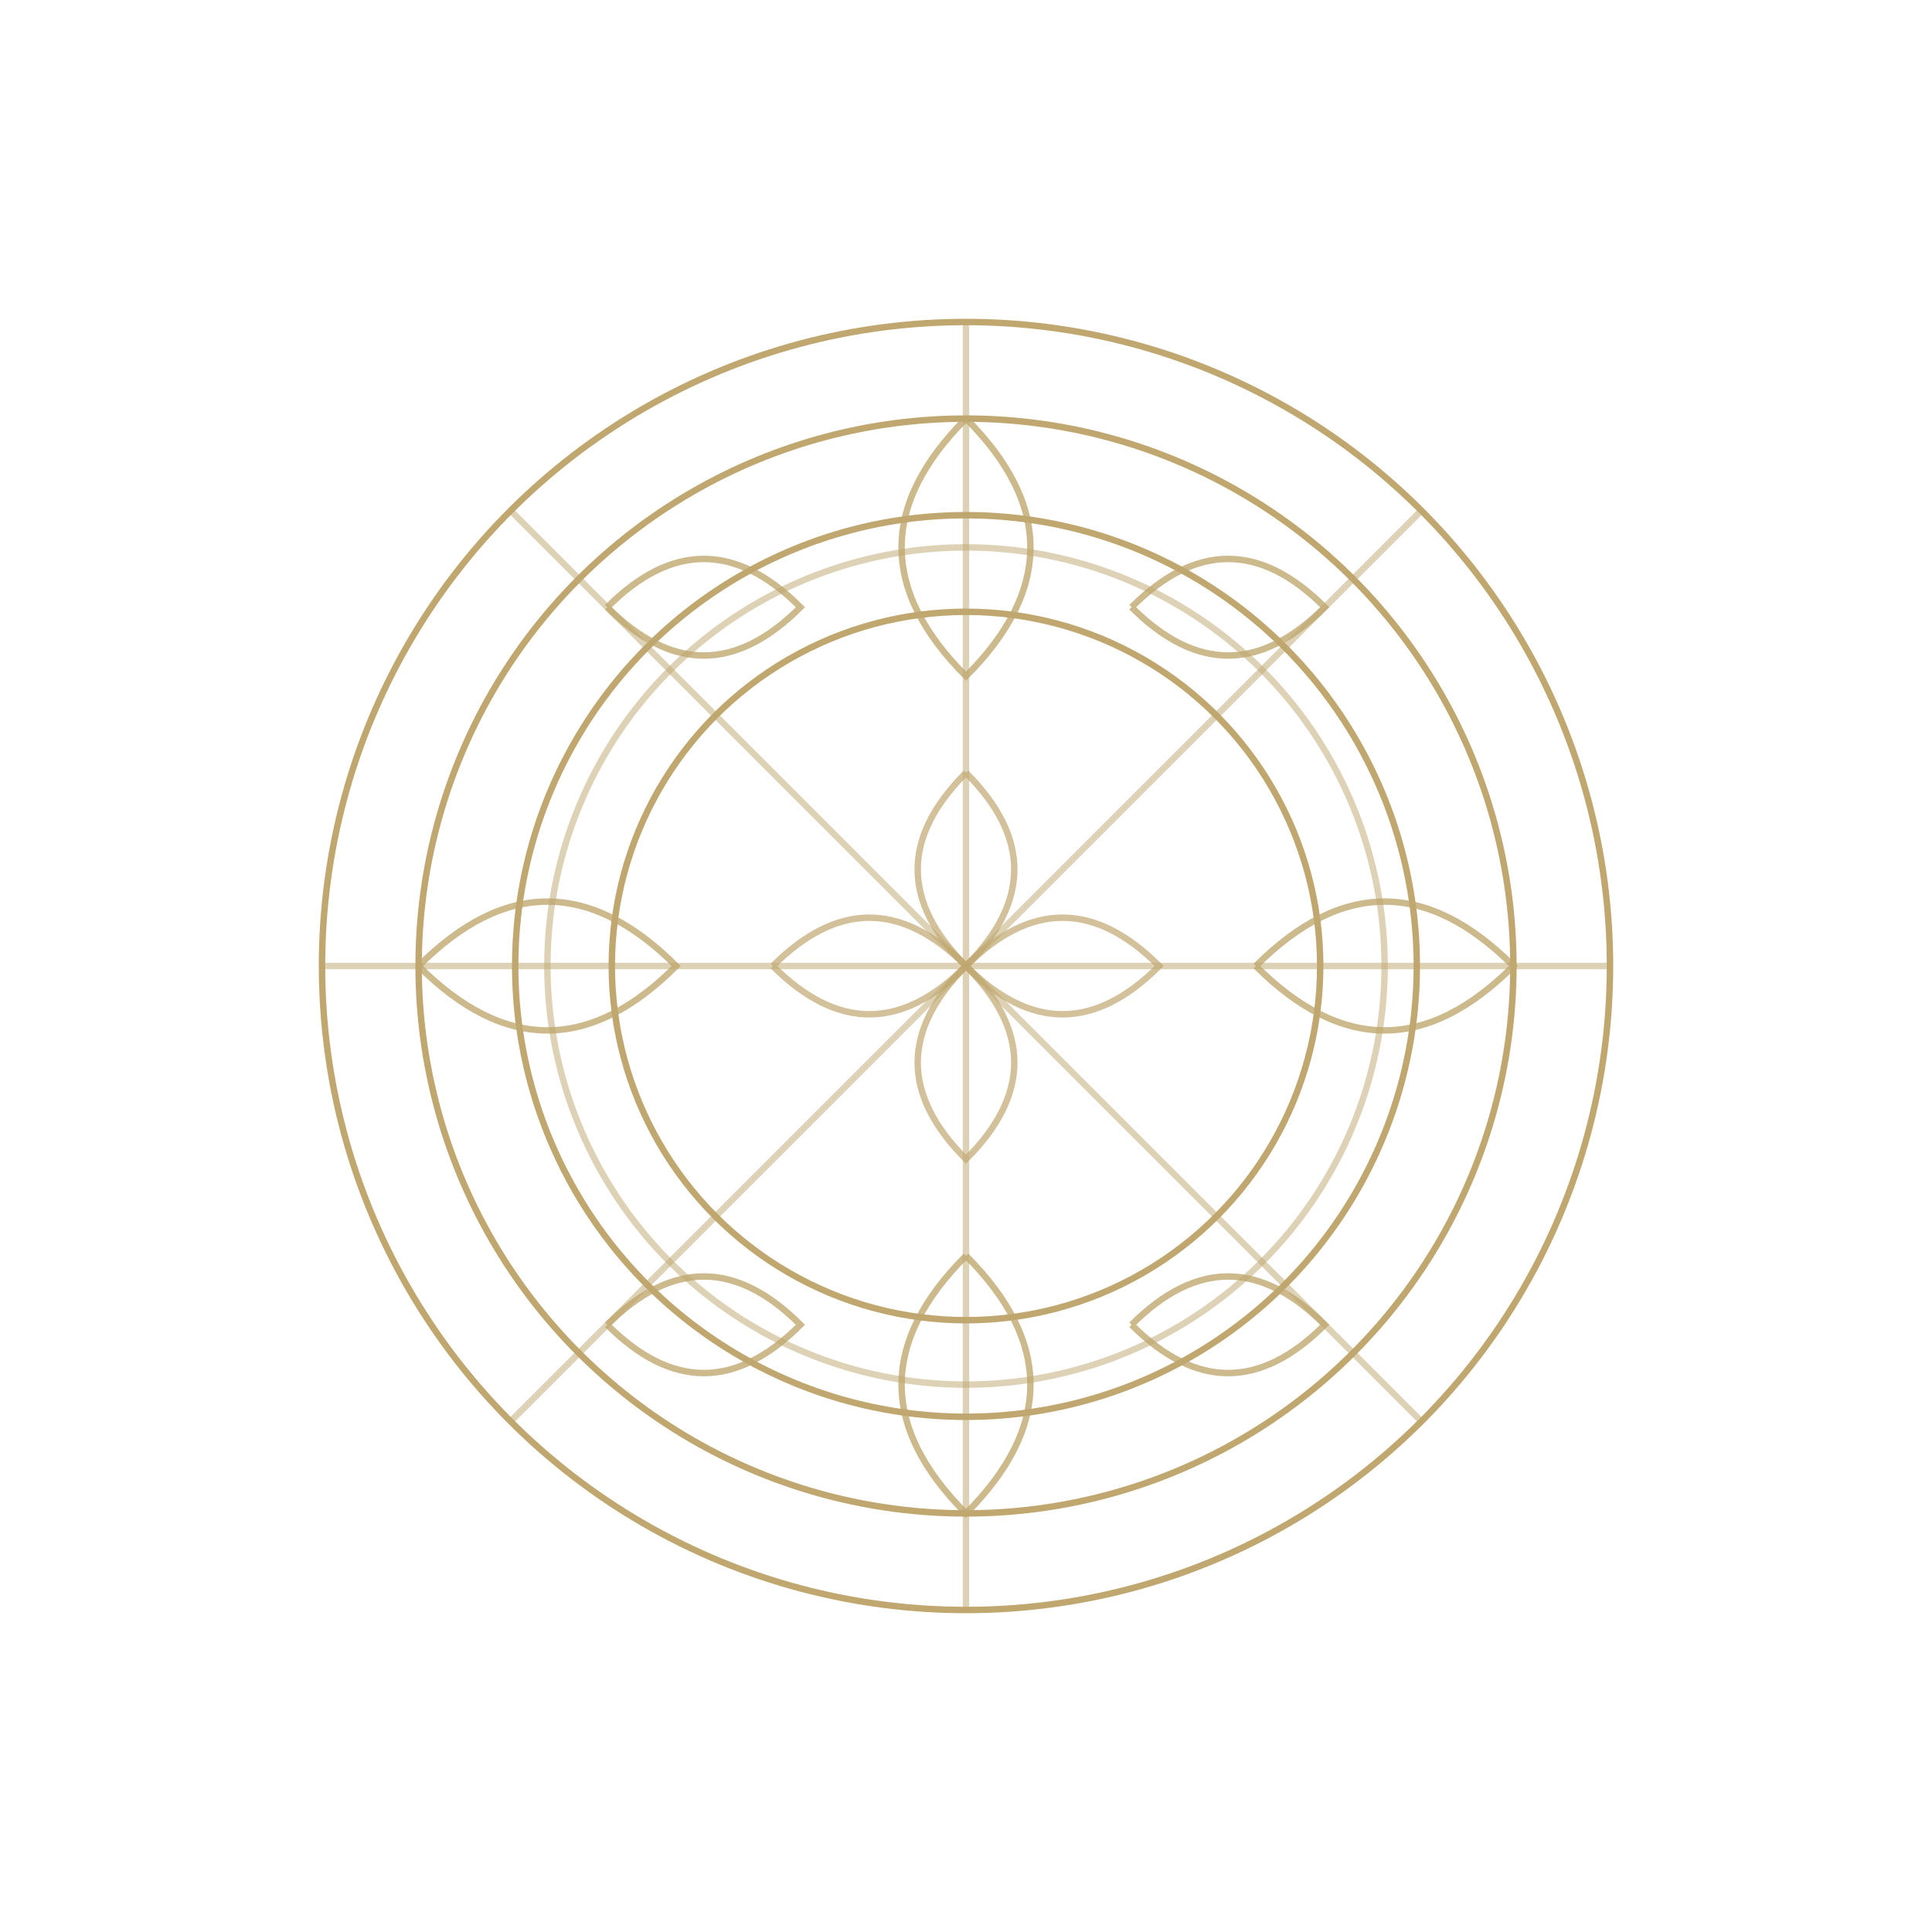 <?xml version="1.0" encoding="UTF-8"?>
<svg width="300px" height="300px" viewBox="0 0 300 300" version="1.1" xmlns="http://www.w3.org/2000/svg">
    <g stroke="#BFA76F" stroke-width="1" fill="none" fill-rule="evenodd">
        <circle cx="150" cy="150" r="100"></circle>
        <circle cx="150" cy="150" r="85"></circle>
        <circle cx="150" cy="150" r="70"></circle>
        <circle cx="150" cy="150" r="55"></circle>
        
        <!-- Radial Lines -->
        <line x1="150" y1="50" x2="150" y2="250" stroke-opacity="0.5"></line>
        <line x1="50" y1="150" x2="250" y2="150" stroke-opacity="0.5"></line>
        <line x1="79.29" y1="79.29" x2="220.71" y2="220.71" stroke-opacity="0.5"></line>
        <line x1="79.29" y1="220.71" x2="220.71" y2="79.29" stroke-opacity="0.5"></line>
        
        <!-- Decorative Elements -->
        <path d="M150,65 Q170,85 150,105 Q130,85 150,65" stroke-opacity="0.8"></path>
        <path d="M150,195 Q170,215 150,235 Q130,215 150,195" stroke-opacity="0.8"></path>
        <path d="M65,150 Q85,170 105,150 Q85,130 65,150" stroke-opacity="0.8"></path>
        <path d="M195,150 Q215,170 235,150 Q215,130 195,150" stroke-opacity="0.8"></path>
        
        <!-- Corner Decorative Elements -->
        <path d="M94.29,94.29 Q109.29,109.29 124.29,94.29 Q109.29,79.29 94.29,94.29" stroke-opacity="0.8"></path>
        <path d="M175.71,94.29 Q190.71,109.29 205.71,94.29 Q190.71,79.29 175.71,94.29" stroke-opacity="0.8"></path>
        <path d="M94.29,205.71 Q109.29,220.71 124.29,205.71 Q109.29,190.71 94.29,205.71" stroke-opacity="0.8"></path>
        <path d="M175.71,205.71 Q190.71,220.71 205.71,205.71 Q190.71,190.71 175.71,205.71" stroke-opacity="0.8"></path>
        
        <!-- Outer Decorative Arcs -->
        <path d="M85,150 A65,65 0 0,1 150,85" stroke-opacity="0.5"></path>
        <path d="M150,85 A65,65 0 0,1 215,150" stroke-opacity="0.5"></path>
        <path d="M215,150 A65,65 0 0,1 150,215" stroke-opacity="0.5"></path>
        <path d="M150,215 A65,65 0 0,1 85,150" stroke-opacity="0.5"></path>
        
        <!-- Lotus Petals -->
        <path d="M150,120 Q165,135 150,150 Q135,135 150,120" stroke-opacity="0.7"></path>
        <path d="M150,150 Q165,165 150,180 Q135,165 150,150" stroke-opacity="0.7"></path>
        <path d="M120,150 Q135,165 150,150 Q135,135 120,150" stroke-opacity="0.7"></path>
        <path d="M150,150 Q165,135 180,150 Q165,165 150,150" stroke-opacity="0.7"></path>
    </g>
</svg>